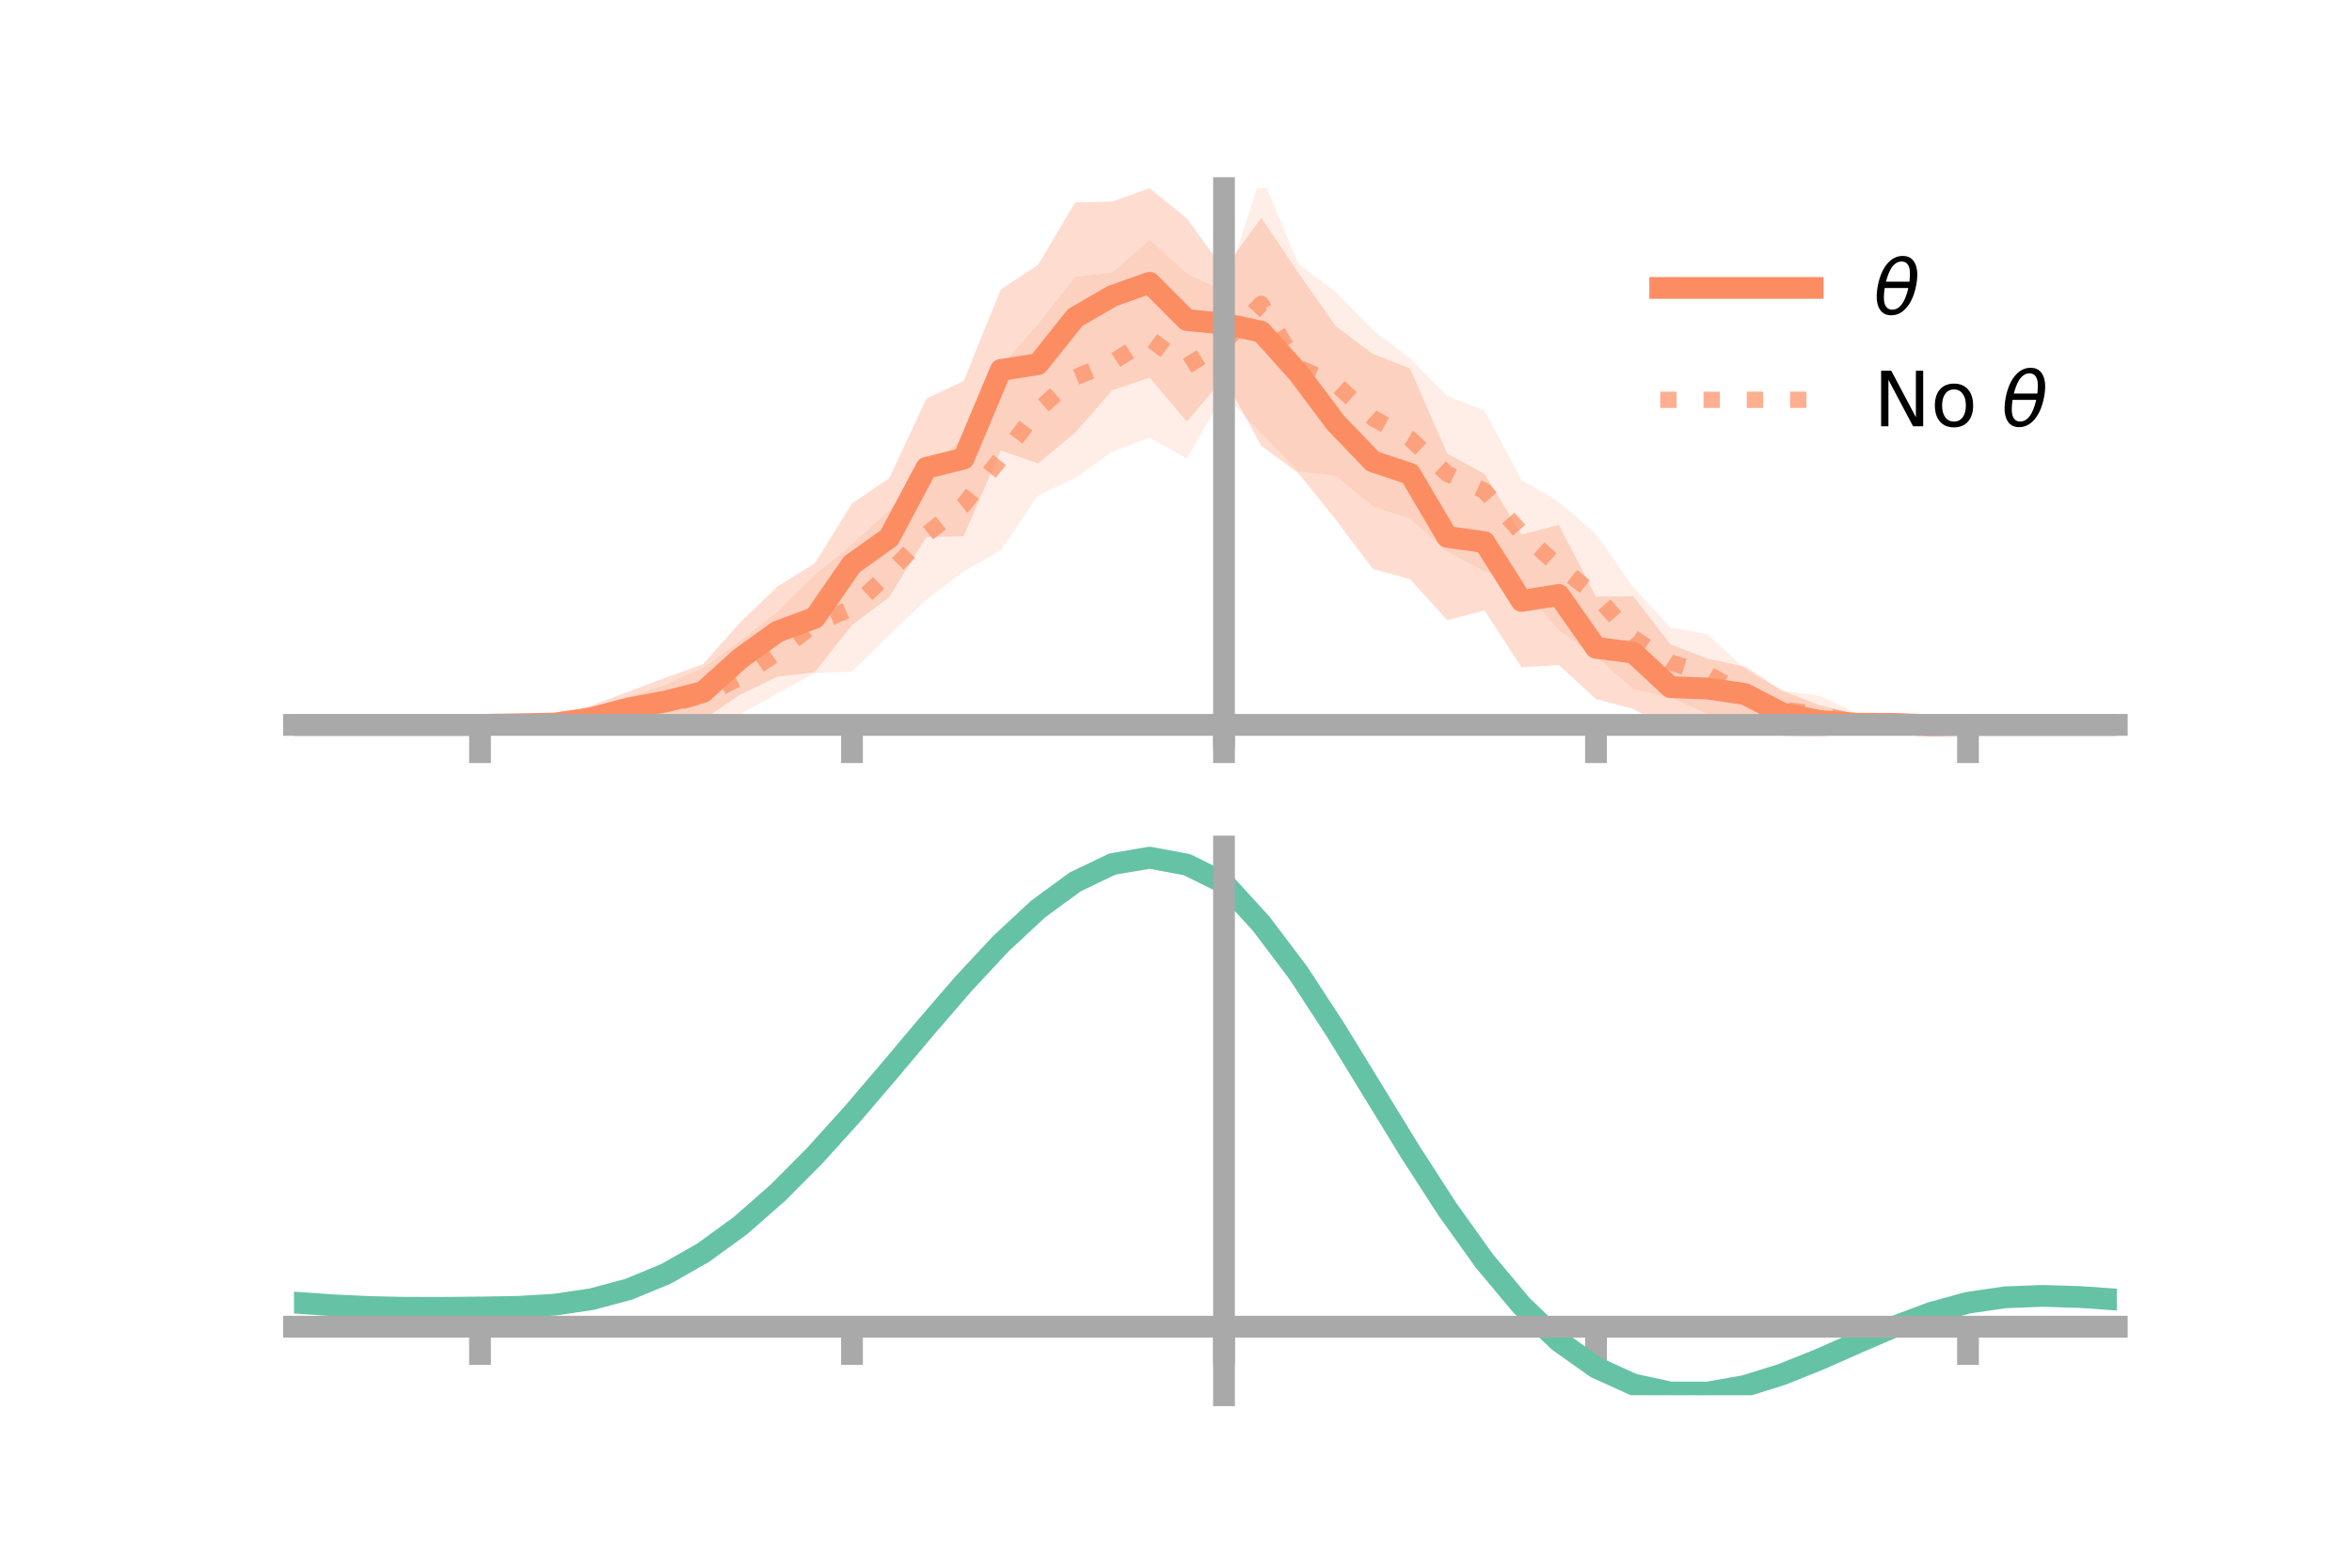 <?xml version="1.0" encoding="utf-8" standalone="no"?>
<!DOCTYPE svg PUBLIC "-//W3C//DTD SVG 1.1//EN"
  "http://www.w3.org/Graphics/SVG/1.1/DTD/svg11.dtd">
<!-- Created with matplotlib (https://matplotlib.org/) -->
<svg height="144pt" version="1.1" viewBox="0 0 216 144" width="216pt" xmlns="http://www.w3.org/2000/svg" xmlns:xlink="http://www.w3.org/1999/xlink">
 <defs>
  <style type="text/css">*{stroke-linecap:butt;stroke-linejoin:round;}</style>
 </defs>
 <g id="figure_1">
  <g id="patch_1">
   <path d="M 0 144 
L 216 144 
L 216 0 
L 0 0 
z
" style="fill:none;"/>
  </g>
  <g id="axes_1">
   <g id="patch_2">
    <path d="M 27 67.68 
L 194.4 67.68 
L 194.4 17.28 
L 27 17.28 
z
" style="fill:none;"/>
   </g>
   <g id="PolyCollection_1">
    <path clip-path="url(#p72ace7e5fc)" d="M 27 66.585 
L 27 66.585 
L 30.416 66.585 
L 33.833 66.585 
L 37.249 66.585 
L 40.665 66.585 
L 44.082 66.585 
L 47.498 66.361 
L 50.914 65.946 
L 54.331 64.804 
L 57.747 63.505 
L 61.163 62.237 
L 64.58 60.995 
L 67.996 57.148 
L 71.412 53.872 
L 74.829 51.746 
L 78.245 46.24 
L 81.661 43.926 
L 85.078 36.614 
L 88.494 34.998 
L 91.91 26.59 
L 95.327 24.327 
L 98.743 18.589 
L 102.159 18.515 
L 105.576 17.28 
L 108.992 20.064 
L 112.408 24.758 
L 115.824 19.996 
L 119.241 25.066 
L 122.657 29.948 
L 126.073 32.511 
L 129.49 33.841 
L 132.906 41.666 
L 136.322 43.524 
L 139.739 49.106 
L 143.155 48.213 
L 146.571 54.805 
L 149.988 54.76 
L 153.404 59.18 
L 156.82 60.506 
L 160.237 61.225 
L 163.653 63.442 
L 167.069 64.756 
L 170.486 65.618 
L 173.902 65.901 
L 177.318 66.518 
L 180.735 66.585 
L 184.151 66.585 
L 187.567 66.585 
L 190.984 66.585 
L 194.4 66.585 
L 194.4 66.585 
L 194.4 66.585 
L 190.984 66.585 
L 187.567 66.585 
L 184.151 66.585 
L 180.735 66.585 
L 177.318 66.729 
L 173.902 67.075 
L 170.486 67.338 
L 167.069 67.68 
L 163.653 67.597 
L 160.237 66.27 
L 156.82 65.979 
L 153.404 67.056 
L 149.988 65.114 
L 146.571 64.214 
L 143.155 61.087 
L 139.739 61.294 
L 136.322 56.074 
L 132.906 56.964 
L 129.49 53.2 
L 126.073 52.26 
L 122.657 47.713 
L 119.241 43.472 
L 115.824 40.939 
L 112.408 34.706 
L 108.992 38.732 
L 105.576 34.672 
L 102.159 35.849 
L 98.743 39.739 
L 95.327 42.568 
L 91.91 41.376 
L 88.494 49.253 
L 85.078 49.328 
L 81.661 54.853 
L 78.245 57.402 
L 74.829 61.758 
L 71.412 62.15 
L 67.996 63.787 
L 64.58 66.111 
L 61.163 66.622 
L 57.747 66.627 
L 54.331 67.124 
L 50.914 66.993 
L 47.498 66.692 
L 44.082 66.585 
L 40.665 66.585 
L 37.249 66.585 
L 33.833 66.585 
L 30.416 66.585 
L 27 66.585 
z
" style="fill:#fc8d62;fill-opacity:0.3;"/>
   </g>
   <g id="PolyCollection_2">
    <path clip-path="url(#p72ace7e5fc)" d="M 27 66.585 
L 27 66.585 
L 30.416 66.585 
L 33.833 66.585 
L 37.249 66.585 
L 40.665 66.585 
L 44.082 66.553 
L 47.498 66.239 
L 50.914 65.915 
L 54.331 65.185 
L 57.747 64.027 
L 61.163 62.864 
L 64.58 61.332 
L 67.996 58.882 
L 71.412 56.185 
L 74.829 52.815 
L 78.245 50.02 
L 81.661 46.885 
L 85.078 43.081 
L 88.494 40.229 
L 91.91 33.67 
L 95.327 29.778 
L 98.743 25.413 
L 102.159 25.027 
L 105.576 22.032 
L 108.992 25.12 
L 112.408 26.746 
L 115.824 16.053 
L 119.241 24.235 
L 122.657 26.82 
L 126.073 30.289 
L 129.49 32.932 
L 132.906 36.368 
L 136.322 37.7 
L 139.739 44.083 
L 143.155 46.101 
L 146.571 49.047 
L 149.988 53.928 
L 153.404 57.632 
L 156.82 58.25 
L 160.237 61.439 
L 163.653 63.434 
L 167.069 63.901 
L 170.486 65.527 
L 173.902 65.999 
L 177.318 66.37 
L 180.735 66.565 
L 184.151 66.585 
L 187.567 66.585 
L 190.984 66.585 
L 194.4 66.585 
L 194.4 66.585 
L 194.4 66.585 
L 190.984 66.585 
L 187.567 66.585 
L 184.151 66.585 
L 180.735 66.611 
L 177.318 66.818 
L 173.902 67.03 
L 170.486 67.196 
L 167.069 67.317 
L 163.653 66.924 
L 160.237 66.11 
L 156.82 65.582 
L 153.404 64.071 
L 149.988 63.273 
L 146.571 60.293 
L 143.155 57.911 
L 139.739 53.839 
L 136.322 52.483 
L 132.906 50.679 
L 129.49 47.652 
L 126.073 46.514 
L 122.657 43.699 
L 119.241 43.307 
L 115.824 39.785 
L 112.408 36.212 
L 108.992 42.124 
L 105.576 40.196 
L 102.159 41.494 
L 98.743 43.915 
L 95.327 45.498 
L 91.91 50.556 
L 88.494 52.517 
L 85.078 55.074 
L 81.661 58.356 
L 78.245 61.694 
L 74.829 61.836 
L 71.412 63.693 
L 67.996 65.588 
L 64.58 66.443 
L 61.163 66.747 
L 57.747 67.248 
L 54.331 66.94 
L 50.914 67.009 
L 47.498 66.801 
L 44.082 66.608 
L 40.665 66.585 
L 37.249 66.585 
L 33.833 66.585 
L 30.416 66.585 
L 27 66.585 
z
" style="fill:#fc8d62;fill-opacity:0.15;"/>
   </g>
   <g id="matplotlib.axis_1">
    <g id="xtick_1">
     <g id="line2d_1">
      <defs>
       <path d="M 0 0 
L 0 3.5 
" id="mcf551c5aeb" style="stroke:#a9a9a9;stroke-width:2;"/>
      </defs>
      <g>
       <use style="fill:#a9a9a9;stroke:#a9a9a9;stroke-width:2;" x="44.082" xlink:href="#mcf551c5aeb" y="66.585"/>
      </g>
     </g>
    </g>
    <g id="xtick_2">
     <g id="line2d_2">
      <g>
       <use style="fill:#a9a9a9;stroke:#a9a9a9;stroke-width:2;" x="78.245" xlink:href="#mcf551c5aeb" y="66.585"/>
      </g>
     </g>
    </g>
    <g id="xtick_3">
     <g id="line2d_3">
      <g>
       <use style="fill:#a9a9a9;stroke:#a9a9a9;stroke-width:2;" x="112.408" xlink:href="#mcf551c5aeb" y="66.585"/>
      </g>
     </g>
    </g>
    <g id="xtick_4">
     <g id="line2d_4">
      <g>
       <use style="fill:#a9a9a9;stroke:#a9a9a9;stroke-width:2;" x="146.571" xlink:href="#mcf551c5aeb" y="66.585"/>
      </g>
     </g>
    </g>
    <g id="xtick_5">
     <g id="line2d_5">
      <g>
       <use style="fill:#a9a9a9;stroke:#a9a9a9;stroke-width:2;" x="180.735" xlink:href="#mcf551c5aeb" y="66.585"/>
      </g>
     </g>
    </g>
   </g>
   <g id="matplotlib.axis_2"/>
   <g id="line2d_6">
    <path clip-path="url(#p72ace7e5fc)" d="M 27 66.585 
L 30.416 66.585 
L 33.833 66.585 
L 37.249 66.585 
L 40.665 66.585 
L 44.082 66.585 
L 47.498 66.527 
L 50.914 66.47 
L 54.331 65.964 
L 57.747 65.066 
L 61.163 64.43 
L 64.58 63.553 
L 67.996 60.468 
L 71.412 58.011 
L 74.829 56.752 
L 78.245 51.821 
L 81.661 49.39 
L 85.078 42.971 
L 88.494 42.125 
L 91.91 33.983 
L 95.327 33.448 
L 98.743 29.164 
L 102.159 27.182 
L 105.576 25.976 
L 108.992 29.398 
L 112.408 29.732 
L 115.824 30.467 
L 119.241 34.269 
L 122.657 38.831 
L 126.073 42.385 
L 129.49 43.52 
L 132.906 49.315 
L 136.322 49.799 
L 139.739 55.2 
L 143.155 54.65 
L 146.571 59.509 
L 149.988 59.937 
L 153.404 63.118 
L 156.82 63.243 
L 160.237 63.747 
L 163.653 65.519 
L 167.069 66.218 
L 170.486 66.478 
L 173.902 66.488 
L 177.318 66.623 
L 180.735 66.585 
L 184.151 66.585 
L 187.567 66.585 
L 190.984 66.585 
L 194.4 66.585 
" style="fill:none;stroke:#fc8d62;stroke-linecap:square;stroke-width:2;"/>
   </g>
   <g id="line2d_7">
    <path clip-path="url(#p72ace7e5fc)" d="M 27 66.585 
L 30.416 66.585 
L 33.833 66.585 
L 37.249 66.585 
L 40.665 66.585 
L 44.082 66.581 
L 47.498 66.52 
L 50.914 66.462 
L 54.331 66.062 
L 57.747 65.637 
L 61.163 64.805 
L 64.58 63.888 
L 67.996 62.235 
L 71.412 59.939 
L 74.829 57.325 
L 78.245 55.857 
L 81.661 52.62 
L 85.078 49.078 
L 88.494 46.373 
L 91.91 42.113 
L 95.327 37.638 
L 98.743 34.664 
L 102.159 33.26 
L 105.576 31.114 
L 108.992 33.622 
L 112.408 31.479 
L 115.824 27.919 
L 119.241 33.771 
L 122.657 35.26 
L 126.073 38.402 
L 129.49 40.292 
L 132.906 43.524 
L 136.322 45.092 
L 139.739 48.961 
L 143.155 52.006 
L 146.571 54.67 
L 149.988 58.6 
L 153.404 60.852 
L 156.82 61.916 
L 160.237 63.775 
L 163.653 65.179 
L 167.069 65.609 
L 170.486 66.361 
L 173.902 66.515 
L 177.318 66.594 
L 180.735 66.588 
L 184.151 66.585 
L 187.567 66.585 
L 190.984 66.585 
L 194.4 66.585 
" style="fill:none;stroke:#fc8d62;stroke-dasharray:1.5,2.475;stroke-dashoffset:0;stroke-opacity:0.7;stroke-width:1.5;"/>
   </g>
   <g id="patch_3">
    <path d="M 112.408 67.68 
L 112.408 17.28 
" style="fill:none;stroke:#a9a9a9;stroke-linecap:square;stroke-linejoin:miter;stroke-width:2;"/>
   </g>
   <g id="patch_4">
    <path d="M 194.4 67.68 
L 194.4 17.28 
" style="fill:none;"/>
   </g>
   <g id="patch_5">
    <path d="M 27 66.585 
L 194.4 66.585 
" style="fill:none;stroke:#a9a9a9;stroke-linecap:square;stroke-linejoin:miter;stroke-width:2;"/>
   </g>
   <g id="patch_6">
    <path d="M 27 17.28 
L 194.4 17.28 
" style="fill:none;"/>
   </g>
   <g id="legend_1">
    <g id="line2d_8">
     <path d="M 152.47 26.449 
L 166.47 26.449 
" style="fill:none;stroke:#fc8d62;stroke-linecap:square;stroke-width:2;"/>
    </g>
    <g id="line2d_9"/>
    <g id="text_1">
     <!-- $\theta$ -->
     <g transform="translate(172.07 28.899)scale(0.07 -0.07)">
      <defs>
       <path d="M 45.516 34.672 
L 14.453 34.672 
Q 12.359 20.062 14.5 13.875 
Q 17.188 6.25 24.469 6.25 
Q 31.781 6.25 37.359 13.922 
Q 42.234 20.656 45.516 34.672 
z
M 47.016 42.969 
Q 48.344 56.844 46.625 61.719 
Q 43.953 69.438 36.766 69.438 
Q 29.297 69.438 23.828 61.812 
Q 19.531 55.672 16.156 42.969 
z
M 38.188 76.766 
Q 49.906 76.766 54.594 66.406 
Q 59.281 56.109 55.719 37.844 
Q 52.203 19.625 43.453 9.281 
Q 34.766 -1.125 23.047 -1.125 
Q 11.281 -1.125 6.641 9.281 
Q 2 19.625 5.516 37.844 
Q 9.078 56.109 17.719 66.406 
Q 26.422 76.766 38.188 76.766 
z
" id="DejaVuSans-Oblique-952"/>
      </defs>
      <use transform="translate(0 0.234)" xlink:href="#DejaVuSans-Oblique-952"/>
     </g>
    </g>
    <g id="line2d_10">
     <path d="M 152.47 36.724 
L 166.47 36.724 
" style="fill:none;stroke:#fc8d62;stroke-dasharray:1.5,2.475;stroke-dashoffset:0;stroke-opacity:0.7;stroke-width:1.5;"/>
    </g>
    <g id="line2d_11"/>
    <g id="text_2">
     <!-- No $\theta$ -->
     <g transform="translate(172.07 39.174)scale(0.07 -0.07)">
      <defs>
       <path d="M 9.812 72.906 
L 23.094 72.906 
L 55.422 11.922 
L 55.422 72.906 
L 64.984 72.906 
L 64.984 0 
L 51.703 0 
L 19.391 60.984 
L 19.391 0 
L 9.812 0 
z
" id="DejaVuSans-78"/>
       <path d="M 30.609 48.391 
Q 23.391 48.391 19.188 42.75 
Q 14.984 37.109 14.984 27.297 
Q 14.984 17.484 19.156 11.844 
Q 23.344 6.203 30.609 6.203 
Q 37.797 6.203 41.984 11.859 
Q 46.188 17.531 46.188 27.297 
Q 46.188 37.016 41.984 42.703 
Q 37.797 48.391 30.609 48.391 
z
M 30.609 56 
Q 42.328 56 49.016 48.375 
Q 55.719 40.766 55.719 27.297 
Q 55.719 13.875 49.016 6.219 
Q 42.328 -1.422 30.609 -1.422 
Q 18.844 -1.422 12.172 6.219 
Q 5.516 13.875 5.516 27.297 
Q 5.516 40.766 12.172 48.375 
Q 18.844 56 30.609 56 
z
" id="DejaVuSans-111"/>
       <path id="DejaVuSans-32"/>
      </defs>
      <use transform="translate(0 0.234)" xlink:href="#DejaVuSans-78"/>
      <use transform="translate(74.805 0.234)" xlink:href="#DejaVuSans-111"/>
      <use transform="translate(135.986 0.234)" xlink:href="#DejaVuSans-32"/>
      <use transform="translate(167.773 0.234)" xlink:href="#DejaVuSans-Oblique-952"/>
     </g>
    </g>
   </g>
  </g>
  <g id="axes_2">
   <g id="patch_7">
    <path d="M 27 128.16 
L 194.4 128.16 
L 194.4 77.76 
L 27 77.76 
z
" style="fill:none;"/>
   </g>
   <g id="PolyCollection_3">
    <path clip-path="url(#pa841ec01a7)" d="M 27 119.698 
L 27 119.596 
L 30.416 119.846 
L 33.833 120.02 
L 37.249 120.098 
L 40.665 120.094 
L 44.082 120.052 
L 47.498 119.992 
L 50.914 119.781 
L 54.331 119.269 
L 57.747 118.337 
L 61.163 116.899 
L 64.58 114.91 
L 67.996 112.362 
L 71.412 109.291 
L 74.829 105.766 
L 78.245 101.889 
L 81.661 97.791 
L 85.078 93.63 
L 88.494 89.58 
L 91.91 85.831 
L 95.327 82.579 
L 98.743 80.023 
L 102.159 78.355 
L 105.576 77.76 
L 108.992 78.407 
L 112.408 80.13 
L 115.824 83.93 
L 119.241 88.532 
L 122.657 93.856 
L 126.073 99.528 
L 129.49 105.207 
L 132.906 110.6 
L 136.322 115.467 
L 139.739 119.626 
L 143.155 122.954 
L 146.571 125.389 
L 149.988 126.939 
L 153.404 127.666 
L 156.82 127.668 
L 160.237 127.071 
L 163.653 126.021 
L 167.069 124.677 
L 170.486 123.203 
L 173.902 121.759 
L 177.318 120.503 
L 180.735 119.579 
L 184.151 119.089 
L 187.567 118.958 
L 190.984 119.07 
L 194.4 119.313 
L 194.4 119.436 
L 194.4 119.436 
L 190.984 119.208 
L 187.567 119.106 
L 184.151 119.243 
L 180.735 119.744 
L 177.318 120.702 
L 173.902 122.018 
L 170.486 123.532 
L 167.069 125.074 
L 163.653 126.472 
L 160.237 127.554 
L 156.82 128.16 
L 153.404 128.146 
L 149.988 127.397 
L 146.571 125.837 
L 143.155 123.435 
L 139.739 120.202 
L 136.322 116.191 
L 132.906 111.506 
L 129.49 106.314 
L 126.073 100.84 
L 122.657 95.365 
L 119.241 90.218 
L 115.824 85.767 
L 112.408 82.08 
L 108.992 80.429 
L 105.576 79.807 
L 102.159 80.382 
L 98.743 81.985 
L 95.327 84.436 
L 91.91 87.548 
L 88.494 91.128 
L 85.078 94.99 
L 81.661 98.952 
L 78.245 102.848 
L 74.829 106.532 
L 71.412 109.881 
L 67.996 112.799 
L 64.58 115.224 
L 61.163 117.126 
L 57.747 118.508 
L 54.331 119.409 
L 50.914 119.903 
L 47.498 120.1 
L 44.082 120.145 
L 40.665 120.171 
L 37.249 120.163 
L 33.833 120.086 
L 30.416 119.927 
L 27 119.698 
z
" style="fill:#66c2a5;fill-opacity:0.3;"/>
   </g>
   <g id="matplotlib.axis_3">
    <g id="xtick_6">
     <g id="line2d_12">
      <g>
       <use style="fill:#a9a9a9;stroke:#a9a9a9;stroke-width:2;" x="44.082" xlink:href="#mcf551c5aeb" y="121.864"/>
      </g>
     </g>
    </g>
    <g id="xtick_7">
     <g id="line2d_13">
      <g>
       <use style="fill:#a9a9a9;stroke:#a9a9a9;stroke-width:2;" x="78.245" xlink:href="#mcf551c5aeb" y="121.864"/>
      </g>
     </g>
    </g>
    <g id="xtick_8">
     <g id="line2d_14">
      <g>
       <use style="fill:#a9a9a9;stroke:#a9a9a9;stroke-width:2;" x="112.408" xlink:href="#mcf551c5aeb" y="121.864"/>
      </g>
     </g>
    </g>
    <g id="xtick_9">
     <g id="line2d_15">
      <g>
       <use style="fill:#a9a9a9;stroke:#a9a9a9;stroke-width:2;" x="146.571" xlink:href="#mcf551c5aeb" y="121.864"/>
      </g>
     </g>
    </g>
    <g id="xtick_10">
     <g id="line2d_16">
      <g>
       <use style="fill:#a9a9a9;stroke:#a9a9a9;stroke-width:2;" x="180.735" xlink:href="#mcf551c5aeb" y="121.864"/>
      </g>
     </g>
    </g>
   </g>
   <g id="matplotlib.axis_4"/>
   <g id="line2d_17">
    <path clip-path="url(#pa841ec01a7)" d="M 27 119.647 
L 30.416 119.887 
L 33.833 120.053 
L 37.249 120.13 
L 40.665 120.133 
L 44.082 120.099 
L 47.498 120.046 
L 50.914 119.842 
L 54.331 119.339 
L 57.747 118.422 
L 61.163 117.012 
L 64.58 115.067 
L 67.996 112.581 
L 71.412 109.586 
L 74.829 106.149 
L 78.245 102.368 
L 81.661 98.371 
L 85.078 94.31 
L 88.494 90.354 
L 91.91 86.689 
L 95.327 83.508 
L 98.743 81.004 
L 102.159 79.368 
L 105.576 78.784 
L 108.992 79.418 
L 112.408 81.105 
L 115.824 84.848 
L 119.241 89.375 
L 122.657 94.611 
L 126.073 100.184 
L 129.49 105.76 
L 132.906 111.053 
L 136.322 115.829 
L 139.739 119.914 
L 143.155 123.194 
L 146.571 125.613 
L 149.988 127.168 
L 153.404 127.906 
L 156.82 127.914 
L 160.237 127.313 
L 163.653 126.247 
L 167.069 124.876 
L 170.486 123.367 
L 173.902 121.888 
L 177.318 120.602 
L 180.735 119.662 
L 184.151 119.166 
L 187.567 119.032 
L 190.984 119.139 
L 194.4 119.374 
" style="fill:none;stroke:#66c2a5;stroke-linecap:square;stroke-width:2;"/>
   </g>
   <g id="patch_8">
    <path d="M 112.408 128.16 
L 112.408 77.76 
" style="fill:none;stroke:#a9a9a9;stroke-linecap:square;stroke-linejoin:miter;stroke-width:2;"/>
   </g>
   <g id="patch_9">
    <path d="M 194.4 128.16 
L 194.4 77.76 
" style="fill:none;"/>
   </g>
   <g id="patch_10">
    <path d="M 27 121.864 
L 194.4 121.864 
" style="fill:none;stroke:#a9a9a9;stroke-linecap:square;stroke-linejoin:miter;stroke-width:2;"/>
   </g>
   <g id="patch_11">
    <path d="M 27 77.76 
L 194.4 77.76 
" style="fill:none;"/>
   </g>
  </g>
 </g>
 <defs>
  <clipPath id="p72ace7e5fc">
   <rect height="50.4" width="167.4" x="27" y="17.28"/>
  </clipPath>
  <clipPath id="pa841ec01a7">
   <rect height="50.4" width="167.4" x="27" y="77.76"/>
  </clipPath>
 </defs>
</svg>
